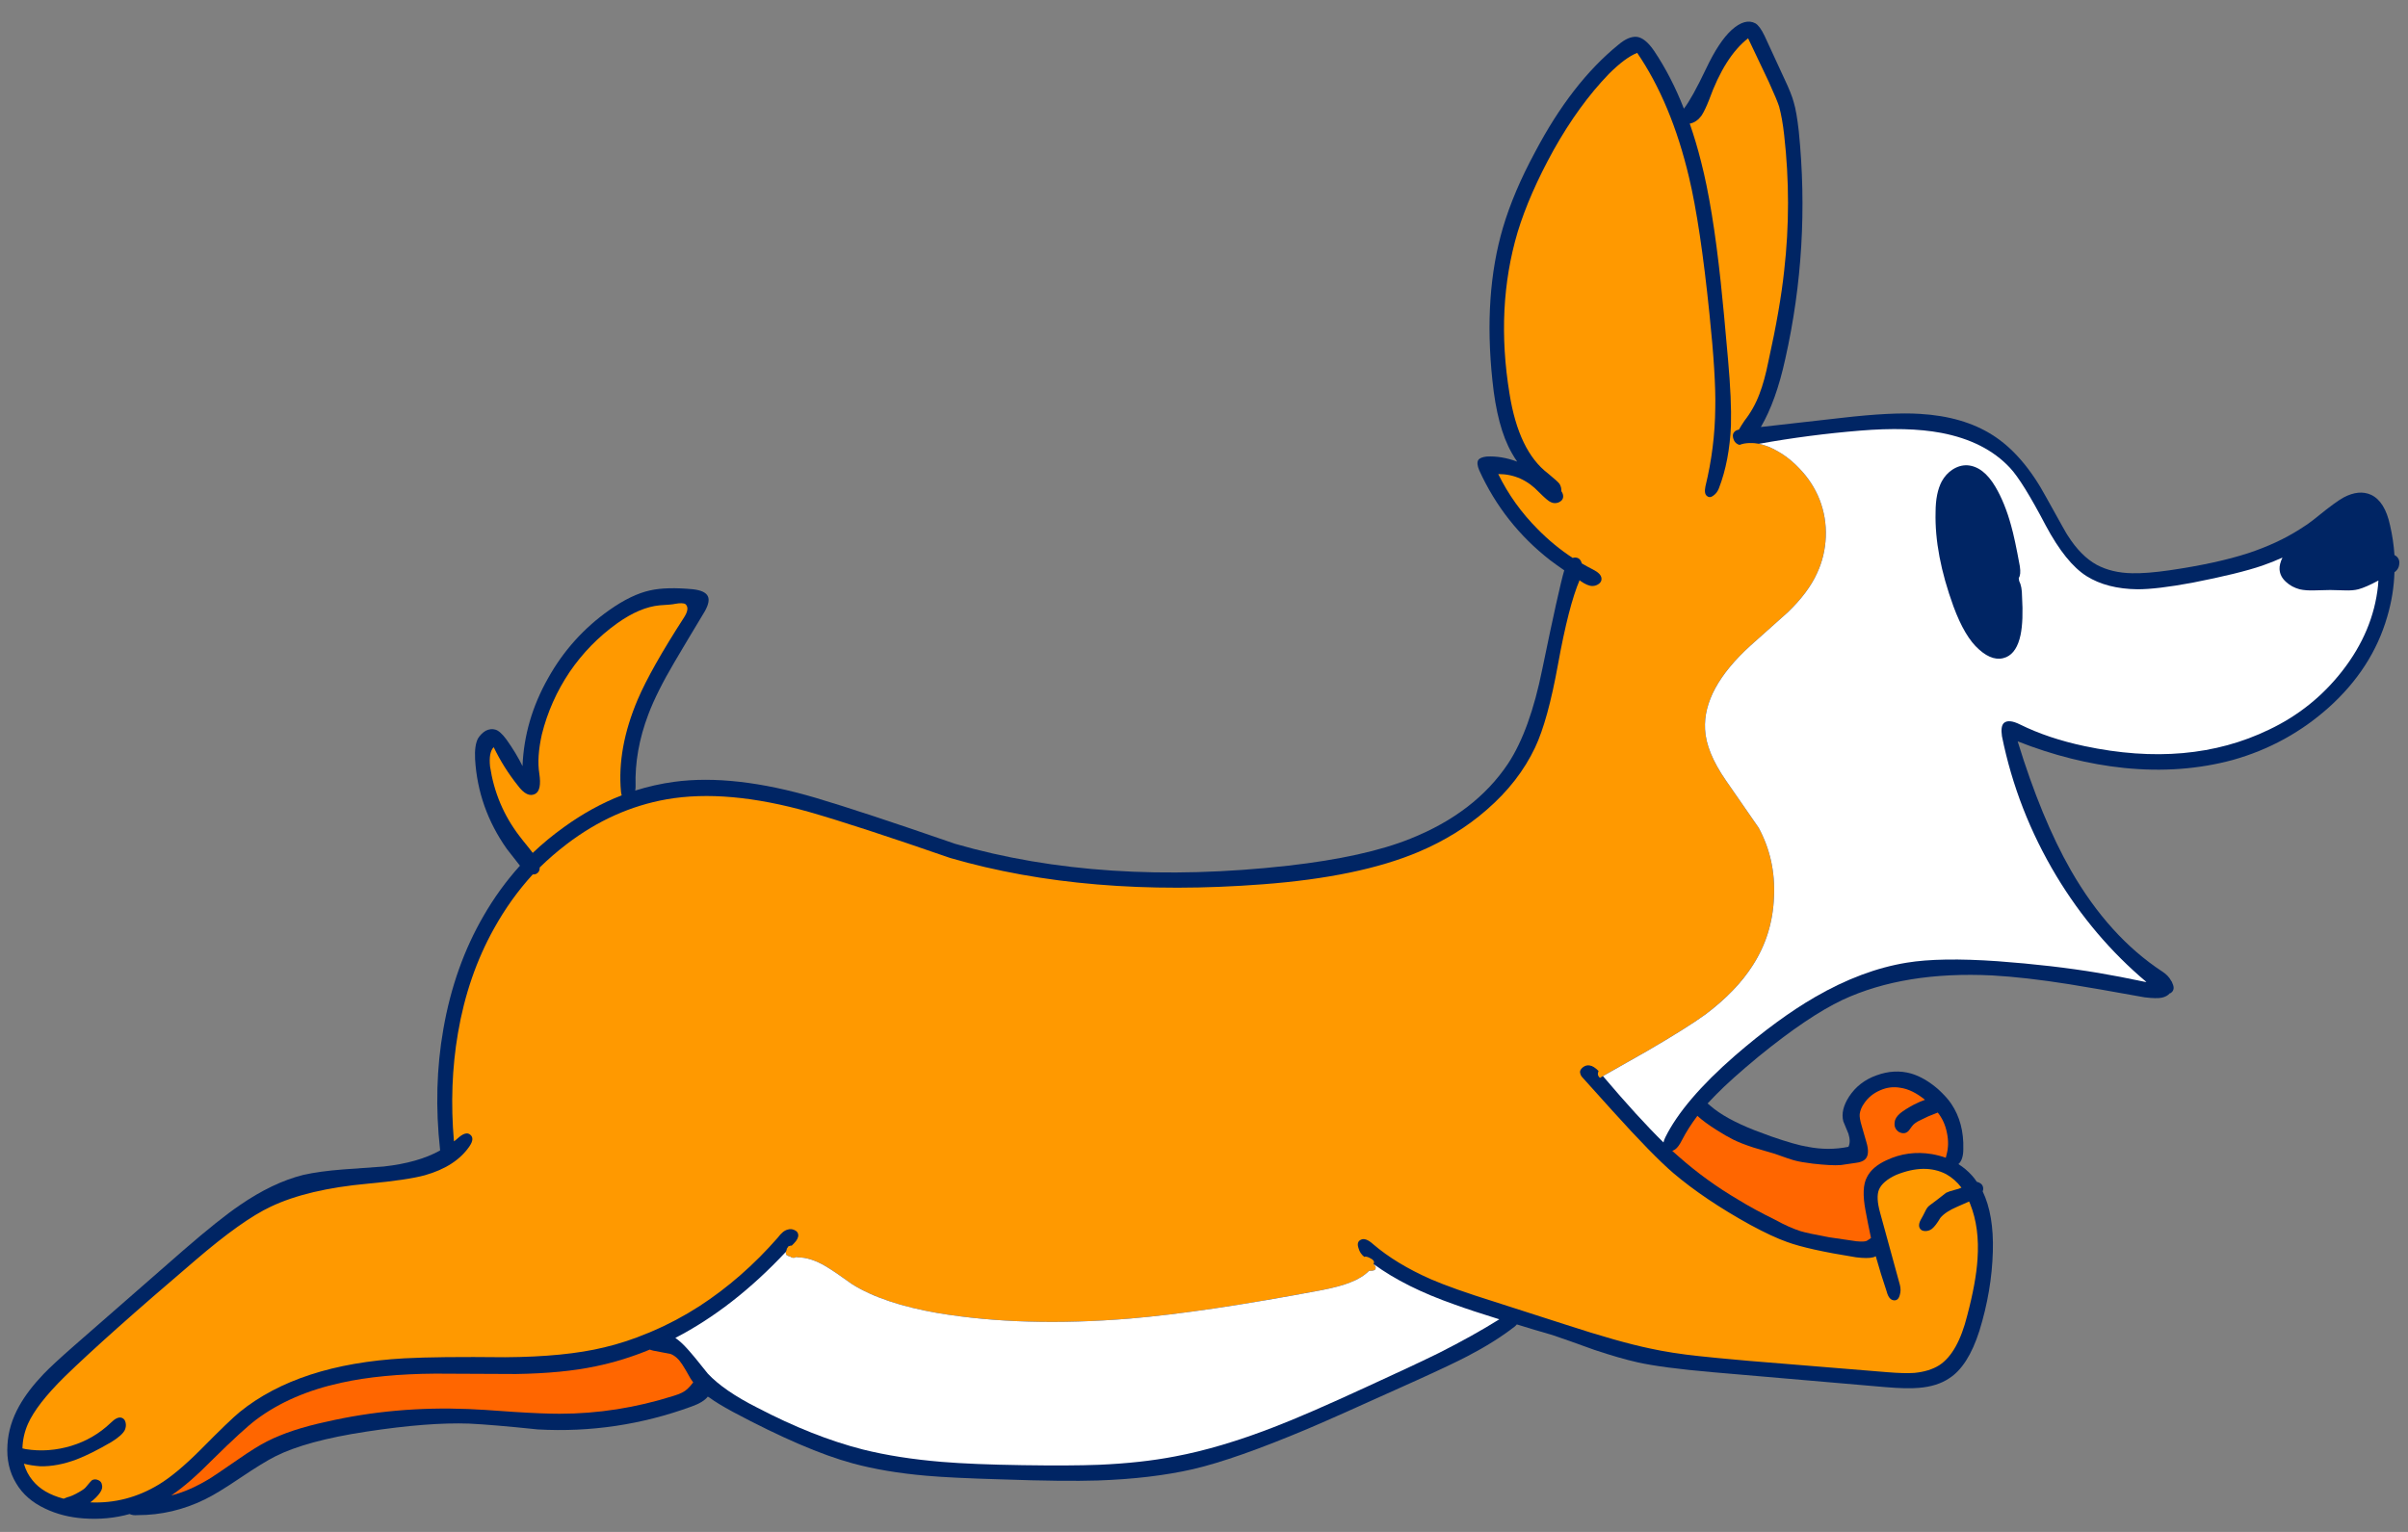 <?xml version="1.0" encoding="UTF-8" standalone="no"?>
<svg
   xmlns:dc="http://purl.org/dc/elements/1.1/"
   xmlns:rdf="http://www.w3.org/1999/02/22-rdf-syntax-ns#"
   xmlns:svg="http://www.w3.org/2000/svg"
   xmlns="http://www.w3.org/2000/svg"
   viewBox="0 0 440 280"
   height="280"
   width="440"
   xml:space="preserve"
   id="svg2"
   version="1.1"><rect x="0" y="0" width="440" height="280" fill="#808080" stroke="none"/><defs
     id="defs6"><clipPath
       id="clipPath18"
       clipPathUnits="userSpaceOnUse"><path
         id="path16"
         d="M 0,210 H 330 V 0 H 0 Z" /></clipPath></defs><g
     transform="matrix(1.333,0,0,-1.333,0,280)"
     id="g10"><g
       id="g12"><g
         clip-path="url(#clipPath18)"
         id="g14"><g
           transform="translate(316.275,138.152)"
           id="g20"><path
             id="path22"
             style="fill:#002564;fill-opacity:1;fill-rule:nonzero;stroke:none"
             d="m 0,0 c -0.316,-0.221 -0.65,-0.438 -1,-0.65 -2.053,-1.314 -4.42,-2.414 -7.102,-3.3 -2.865,-0.933 -6.466,-1.717 -10.798,-2.35 -2.1,-0.3 -3.801,-0.433 -5.1,-0.4 -1.867,0.033 -3.484,0.417 -4.852,1.15 -1.464,0.8 -2.798,2.15 -4,4.05 -0.033,0 -1,1.717 -2.898,5.15 -2.135,3.967 -4.602,6.833 -7.4,8.6 -2.668,1.7 -5.985,2.667 -9.952,2.9 -2.566,0.167 -6.148,-0.017 -10.75,-0.55 L -74.9,13.35 c 1.396,2.388 2.511,5.505 3.349,9.35 2.301,10.234 2.916,20.633 1.85,31.2 -0.199,1.8 -0.434,3.134 -0.699,4 -0.202,0.767 -0.633,1.85 -1.301,3.25 L -74.4,67 c -0.434,0.9 -0.85,1.467 -1.25,1.7 -0.934,0.5 -2.018,0.2 -3.25,-0.9 -1.168,-1.067 -2.334,-2.833 -3.5,-5.3 -1.288,-2.702 -2.303,-4.535 -3.051,-5.5 -1.147,2.938 -2.512,5.588 -4.1,7.95 -0.801,1.167 -1.584,1.8 -2.349,1.9 -0.768,0.067 -1.618,-0.3 -2.551,-1.1 -4.266,-3.466 -8.067,-8.367 -11.401,-14.7 -1.964,-3.633 -3.431,-7.083 -4.398,-10.35 -1.801,-6.1 -2.283,-13.083 -1.451,-20.95 0.433,-4.3 1.316,-7.617 2.65,-9.95 0.211,-0.377 0.461,-0.778 0.75,-1.2 -1.431,0.541 -2.832,0.775 -4.199,0.7 -0.602,-0.067 -0.984,-0.233 -1.15,-0.5 -0.168,-0.3 -0.118,-0.767 0.15,-1.4 2.232,-4.9 5.467,-9 9.699,-12.3 0.617,-0.467 1.268,-0.933 1.949,-1.4 -0.488,-1.664 -1.488,-6.164 -3,-13.5 -1.132,-5.633 -2.699,-9.967 -4.699,-13 -3,-4.5 -7.467,-7.933 -13.4,-10.3 -4.133,-1.667 -9.717,-2.9 -16.75,-3.7 -16.933,-1.899 -32.15,-0.899 -45.65,3 -8.466,2.933 -14.833,5.033 -19.1,6.3 -7.466,2.2 -13.933,2.934 -19.4,2.2 -1.811,-0.247 -3.594,-0.647 -5.35,-1.2 0.034,0.174 0.05,0.373 0.05,0.6 -0.099,3.233 0.484,6.517 1.75,9.85 0.767,2.033 1.967,4.433 3.601,7.2 0.899,1.534 2.283,3.85 4.149,6.95 0.5,0.9 0.634,1.584 0.401,2.05 -0.234,0.5 -0.901,0.817 -2,0.95 -2.434,0.233 -4.401,0.184 -5.901,-0.15 -1.7,-0.367 -3.566,-1.266 -5.599,-2.7 -3.5,-2.467 -6.3,-5.583 -8.401,-9.35 -2.167,-3.833 -3.333,-7.85 -3.5,-12.05 -0.566,1.167 -1.3,2.383 -2.2,3.65 -0.566,0.767 -1.066,1.217 -1.5,1.35 -0.433,0.133 -0.883,0.084 -1.35,-0.15 -0.433,-0.266 -0.783,-0.617 -1.049,-1.05 -0.333,-0.633 -0.467,-1.583 -0.401,-2.85 0.267,-4.466 1.717,-8.567 4.351,-12.3 l 1.8,-2.3 c -1.89,-2.091 -3.557,-4.391 -5,-6.899 -2.667,-4.601 -4.5,-9.768 -5.5,-15.5 -0.934,-5.301 -1.084,-10.818 -0.451,-16.551 0.01,-0.047 0.01,-0.08 0,-0.1 -2.006,-1.121 -4.589,-1.853 -7.75,-2.2 -2.466,-0.167 -4.316,-0.3 -5.549,-0.399 -2.167,-0.168 -3.984,-0.418 -5.451,-0.75 -2.799,-0.701 -5.7,-2.084 -8.7,-4.151 -1.866,-1.267 -4.433,-3.316 -7.7,-6.15 l -15.1,-13.199 c -1.866,-1.635 -3.233,-2.901 -4.099,-3.801 -1.434,-1.5 -2.551,-2.967 -3.351,-4.4 -0.967,-1.733 -1.5,-3.5 -1.599,-5.299 -0.134,-2 0.266,-3.768 1.2,-5.301 0.866,-1.467 2.182,-2.617 3.949,-3.449 1.601,-0.768 3.367,-1.217 5.301,-1.352 2.183,-0.158 4.283,0.043 6.3,0.602 0.288,-0.143 0.655,-0.194 1.099,-0.151 3.2,0 6.267,0.717 9.2,2.151 1.167,0.566 2.784,1.549 4.85,2.949 2.134,1.434 3.733,2.416 4.801,2.949 2.833,1.434 7,2.567 12.5,3.401 5.666,0.867 10.366,1.234 14.099,1.099 2.1,-0.099 5.234,-0.365 9.401,-0.799 7.233,-0.4 14.266,0.651 21.099,3.151 1.073,0.385 1.806,0.834 2.201,1.349 0.091,-0.048 0.175,-0.097 0.25,-0.15 0.667,-0.5 1.733,-1.15 3.2,-1.949 6.633,-3.535 12.099,-5.885 16.399,-7.051 2.934,-0.801 6.3,-1.367 10.101,-1.699 2.266,-0.201 5.699,-0.367 10.3,-0.5 5.766,-0.201 10.166,-0.25 13.2,-0.151 4.899,0.166 9.25,0.684 13.05,1.549 3.865,0.901 9.082,2.735 15.648,5.5 2,0.834 7.018,3.067 15.051,6.701 3.166,1.434 5.485,2.534 6.949,3.299 2.5,1.301 4.651,2.651 6.452,4.051 0.107,0.088 0.207,0.187 0.298,0.301 1.487,-0.465 3.104,-0.949 4.852,-1.451 1.299,-0.434 3.232,-1.118 5.799,-2.049 2.301,-0.768 4.267,-1.334 5.9,-1.701 2.235,-0.5 5.651,-0.95 10.25,-1.35 l 23.75,-2.051 c 1.967,-0.166 3.483,-0.199 4.551,-0.099 1.666,0.132 3.049,0.566 4.148,1.3 1.735,1.1 3.118,3.266 4.151,6.5 1.135,3.666 1.75,7.3 1.849,10.901 0.098,3.363 -0.369,6.113 -1.398,8.25 0.086,0.183 0.104,0.385 0.049,0.599 -0.067,0.267 -0.25,0.467 -0.549,0.6 -0.092,0.045 -0.191,0.078 -0.301,0.1 -0.193,0.3 -0.41,0.584 -0.65,0.85 -0.553,0.619 -1.186,1.154 -1.901,1.601 h 0.051 c 0.434,0.399 0.651,1.082 0.651,2.049 0.066,2.4 -0.485,4.466 -1.651,6.201 -0.4,0.599 -1,1.265 -1.801,2 -1.232,1.066 -2.464,1.783 -3.699,2.149 -1.533,0.433 -3.117,0.351 -4.75,-0.25 -1.599,-0.567 -2.849,-1.533 -3.75,-2.899 -0.801,-1.235 -1.066,-2.367 -0.801,-3.401 0,-0.033 0.235,-0.599 0.702,-1.7 0.232,-0.733 0.232,-1.333 0,-1.8 -1.834,-0.367 -3.684,-0.367 -5.551,0 -1.1,0.166 -2.799,0.651 -5.1,1.45 l -2.15,0.8 c -2.733,1.067 -4.783,2.2 -6.151,3.401 -0.119,0.101 -0.236,0.201 -0.349,0.299 0.367,0.394 0.752,0.795 1.15,1.201 1.334,1.366 3.268,3.099 5.801,5.199 4.533,3.7 8.383,6.301 11.549,7.801 5.668,2.633 12.517,3.75 20.551,3.349 3,-0.167 6.5,-0.566 10.5,-1.2 2.298,-0.366 5.75,-0.967 10.349,-1.8 1.1,-0.133 1.883,-0.15 2.35,-0.05 0.482,0.103 0.849,0.303 1.099,0.6 0.053,0 0.104,0.017 0.151,0.05 0.43,0.307 0.496,0.757 0.201,1.35 -0.014,0.103 -0.063,0.203 -0.15,0.3 -0.262,0.505 -0.678,0.938 -1.25,1.3 -4.868,3.2 -9.034,7.817 -12.5,13.851 -2.702,4.732 -5.133,10.633 -7.301,17.699 4.9,-1.933 9.767,-3.15 14.599,-3.65 5.268,-0.533 10.235,-0.166 14.901,1.1 4.967,1.4 9.349,3.8 13.15,7.2 3.967,3.567 6.633,7.7 8,12.4 0.606,2.043 0.938,4.094 1,6.15 0.072,0.038 0.121,0.071 0.151,0.1 0.298,0.267 0.466,0.583 0.5,0.95 0.066,0.4 -0.018,0.733 -0.25,1 -0.121,0.121 -0.254,0.22 -0.401,0.3 -0.086,1.336 -0.285,2.686 -0.599,4.05 -0.467,2.2 -1.334,3.6 -2.6,4.2 C 7.648,4.55 6.398,4.434 5,3.7 4.266,3.3 3.1,2.45 1.5,1.15 1.02,0.752 0.52,0.369 0,0" /></g><g
           transform="translate(315.225,129.252)"
           id="g24"><path
             id="path26"
             style="fill:#002060;fill-opacity:1;fill-rule:nonzero;stroke:none"
             d="m 0,0 c 0.566,-0.133 1.268,-0.183 2.1,-0.15 0.466,0 1.168,0.017 2.099,0.05 0.434,0 1.084,-0.017 1.951,-0.05 C 6.916,-0.183 7.551,-0.133 8.051,0 8.727,0.177 9.643,0.577 10.801,1.2 10.795,0.957 10.777,0.724 10.75,0.5 10.316,-3.667 8.684,-7.567 5.85,-11.2 c -2.7,-3.467 -6.049,-6.15 -10.049,-8.05 -7.301,-3.533 -15.735,-4.283 -25.301,-2.25 -3.301,0.7 -6.232,1.683 -8.801,2.95 -1.066,0.533 -1.816,0.6 -2.25,0.2 -0.299,-0.3 -0.383,-0.9 -0.25,-1.8 1.367,-6.767 3.852,-13.149 7.451,-19.149 3.379,-5.612 7.496,-10.462 12.35,-14.551 -0.115,0 -0.23,0.016 -0.35,0.051 -2.201,0.466 -4.283,0.865 -6.25,1.199 -4.201,0.7 -8.8,1.233 -13.8,1.6 -5.266,0.367 -9.416,0.3 -12.45,-0.2 -4.099,-0.667 -8.283,-2.234 -12.55,-4.7 -3.401,-1.967 -7.067,-4.649 -11,-8.05 -4.7,-4.099 -7.883,-7.834 -9.549,-11.2 -0.121,-0.255 -0.205,-0.487 -0.25,-0.7 -2.321,2.277 -5.086,5.31 -8.301,9.1 L -95.9,-67 c -0.301,0.248 -0.368,0.564 -0.2,0.951 -0.447,0.449 -0.845,0.699 -1.201,0.75 -0.332,0.066 -0.648,-0.018 -0.949,-0.25 -0.334,-0.268 -0.449,-0.551 -0.35,-0.851 0.034,-0.2 0.151,-0.399 0.35,-0.6 l 4.051,-4.5 c 3.666,-4.067 6.449,-6.917 8.349,-8.549 2.868,-2.434 6.383,-4.801 10.549,-7.101 2.035,-1.1 3.717,-1.884 5.051,-2.35 1.9,-0.7 5.051,-1.4 9.449,-2.1 1.069,-0.133 1.852,-0.133 2.352,0 0.135,0.039 0.252,0.089 0.349,0.15 0.454,-1.61 0.954,-3.226 1.5,-4.849 0.2,-0.768 0.534,-1.168 1,-1.201 0.401,-0.034 0.666,0.216 0.799,0.75 0.135,0.433 0.135,0.9 0,1.4 l -2.699,9.85 c -0.4,1.433 -0.449,2.5 -0.15,3.201 0.334,0.765 1.117,1.432 2.349,2 2.635,1.066 4.918,1.099 6.852,0.099 0.804,-0.45 1.506,-1.066 2.099,-1.849 -0.228,-0.114 -0.527,-0.213 -0.9,-0.301 -0.533,-0.133 -0.934,-0.267 -1.199,-0.4 l -1.352,-1.049 c -0.732,-0.534 -1.115,-0.834 -1.148,-0.901 -0.135,-0.133 -0.352,-0.517 -0.651,-1.15 -0.3,-0.533 -0.451,-0.817 -0.451,-0.85 -0.133,-0.334 -0.148,-0.617 -0.049,-0.849 0.133,-0.301 0.401,-0.451 0.799,-0.451 0.334,0 0.635,0.1 0.901,0.3 0.334,0.267 0.716,0.767 1.15,1.5 0.467,0.567 1.25,1.083 2.35,1.55 0.652,0.282 1.187,0.515 1.599,0.7 0.053,-0.113 0.104,-0.229 0.151,-0.349 0.867,-2.168 1.201,-4.684 1,-7.551 -0.133,-2.1 -0.6,-4.666 -1.401,-7.699 -0.865,-3.467 -2.148,-5.75 -3.849,-6.852 -0.901,-0.566 -2.034,-0.916 -3.401,-1.049 -0.898,-0.066 -2.148,-0.033 -3.75,0.1 l -18.949,1.551 c -3.367,0.299 -5.633,0.515 -6.801,0.648 -2.533,0.268 -4.783,0.617 -6.75,1.051 -2.865,0.6 -6.699,1.683 -11.5,3.25 l -9.799,3.15 c -3.834,1.2 -6.75,2.233 -8.75,3.1 -3.168,1.4 -5.8,3 -7.9,4.801 -0.699,0.632 -1.268,0.832 -1.699,0.599 -0.401,-0.2 -0.5,-0.584 -0.301,-1.15 0.129,-0.48 0.395,-0.879 0.801,-1.199 l 0.099,0.049 c 0.233,0 0.483,-0.083 0.75,-0.25 0.166,-0.067 0.299,-0.167 0.401,-0.299 0.099,-0.168 0.099,-0.318 0,-0.451 l 0.049,-0.049 c 2.873,-2.104 6.539,-3.937 11,-5.5 1.601,-0.584 3.668,-1.266 6.201,-2.051 -2.434,-1.52 -5.184,-3.053 -8.25,-4.6 -2.235,-1.099 -5.5,-2.634 -9.801,-4.599 -5.633,-2.602 -9.934,-4.467 -12.9,-5.602 -4.901,-1.898 -9.4,-3.232 -13.5,-4 -3.1,-0.599 -6.583,-0.982 -10.45,-1.148 -2.633,-0.102 -6.133,-0.118 -10.5,-0.051 -4.533,0.066 -8.2,0.217 -11,0.449 -4.033,0.334 -7.65,0.901 -10.85,1.701 -4.566,1.166 -9.4,3.082 -14.5,5.75 -3.033,1.533 -5.283,3.082 -6.75,4.651 -1.233,1.566 -2.183,2.715 -2.85,3.449 -0.533,0.594 -1.066,1.076 -1.6,1.449 5.307,2.744 10.357,6.677 15.15,11.801 0.023,0.067 0.056,0.15 0.1,0.25 0,0.133 0.05,0.25 0.15,0.35 0.034,0.133 0.133,0.201 0.3,0.201 l 0.05,0.049 c 0.061,-0.008 0.128,-0.008 0.2,0 0.104,0.093 0.203,0.193 0.3,0.3 0.434,0.434 0.634,0.833 0.6,1.2 -0.033,0.3 -0.217,0.517 -0.55,0.65 -0.3,0.133 -0.6,0.15 -0.9,0.051 -0.433,-0.101 -0.883,-0.467 -1.35,-1.101 -3.267,-3.733 -6.85,-6.866 -10.75,-9.399 -2.127,-1.369 -4.294,-2.518 -6.5,-3.451 -0.151,-0.059 -0.302,-0.125 -0.45,-0.2 -0.043,-0.021 -0.093,-0.039 -0.15,-0.05 -1.943,-0.821 -3.926,-1.471 -5.95,-1.95 -3.566,-0.867 -8.1,-1.316 -13.6,-1.349 -6.133,0.066 -10.733,0.015 -13.8,-0.151 -9.633,-0.533 -17.15,-2.984 -22.55,-7.349 -0.9,-0.735 -2.7,-2.467 -5.4,-5.201 -2.2,-2.2 -4.1,-3.784 -5.7,-4.75 -2.93,-1.78 -6.063,-2.596 -9.4,-2.45 0.579,0.428 1.029,0.879 1.35,1.35 0.267,0.4 0.35,0.75 0.25,1.051 -0.034,0.299 -0.2,0.515 -0.5,0.648 -0.3,0.135 -0.583,0.135 -0.85,0 -0.067,-0.033 -0.333,-0.332 -0.8,-0.898 -0.134,-0.201 -0.467,-0.451 -1,-0.75 -0.634,-0.368 -1.167,-0.602 -1.6,-0.701 -0.19,-0.077 -0.356,-0.143 -0.5,-0.2 -1.901,0.5 -3.317,1.334 -4.25,2.5 -0.548,0.658 -0.949,1.424 -1.2,2.299 0.684,-0.174 1.434,-0.291 2.25,-0.349 1.567,-0.034 3.234,0.283 5,0.951 1.3,0.5 2.867,1.283 4.7,2.349 1.034,0.633 1.667,1.2 1.9,1.7 0.134,0.333 0.167,0.65 0.1,0.951 -0.067,0.365 -0.25,0.599 -0.55,0.699 -0.4,0.133 -0.9,-0.1 -1.5,-0.699 -1.533,-1.467 -3.333,-2.518 -5.4,-3.151 -2.1,-0.634 -4.183,-0.783 -6.25,-0.451 -0.163,0.039 -0.313,0.074 -0.45,0.102 0.026,1.146 0.276,2.263 0.75,3.349 0.8,1.799 2.467,3.95 5,6.45 3.8,3.701 9.767,9.017 17.9,15.951 4.3,3.699 7.767,6.166 10.4,7.399 3.367,1.601 7.8,2.65 13.3,3.15 3.6,0.333 6.2,0.716 7.8,1.15 2.833,0.801 4.883,2.133 6.15,4 0.467,0.7 0.5,1.217 0.1,1.551 -0.4,0.366 -0.983,0.199 -1.75,-0.5 -0.155,-0.147 -0.322,-0.28 -0.5,-0.401 -0.447,5.149 -0.263,10.098 0.55,14.85 0.9,5.267 2.55,10.051 4.95,14.35 1.502,2.708 3.269,5.175 5.3,7.4 0.335,-0.031 0.602,0.086 0.8,0.35 0.109,0.157 0.16,0.357 0.15,0.6 1.154,1.13 2.387,2.196 3.7,3.2 4.233,3.233 8.8,5.283 13.7,6.151 5.533,0.966 12.066,0.382 19.6,-1.75 4.3,-1.235 10.734,-3.334 19.3,-6.301 12.533,-3.633 26.817,-4.833 42.85,-3.6 8.799,0.666 15.916,2.151 21.35,4.45 3.533,1.5 6.633,3.417 9.301,5.75 2.931,2.533 5.148,5.383 6.648,8.55 1.168,2.467 2.217,6.283 3.151,11.45 0.962,5.312 1.947,9.145 2.951,11.5 0.029,-0.043 0.062,-0.076 0.099,-0.1 0.666,-0.467 1.217,-0.7 1.651,-0.7 0.332,0 0.633,0.1 0.898,0.3 0.268,0.2 0.385,0.45 0.352,0.75 -0.033,0.433 -0.418,0.833 -1.151,1.2 -0.527,0.264 -1.045,0.547 -1.55,0.85 -0.147,0.562 -0.481,0.829 -1,0.8 -0.086,-0.005 -0.17,-0.021 -0.25,-0.05 -1.705,1.117 -3.288,2.416 -4.75,3.9 -2.266,2.267 -4.082,4.8 -5.45,7.6 2.166,0 4.034,-0.833 5.6,-2.5 0.801,-0.8 1.334,-1.25 1.6,-1.35 0.334,-0.167 0.683,-0.183 1.05,-0.05 0.401,0.166 0.618,0.416 0.651,0.75 0.019,0.271 -0.065,0.538 -0.25,0.8 0.023,0.348 -0.059,0.681 -0.25,1 -0.135,0.2 -0.668,0.683 -1.602,1.45 -2.666,2.033 -4.416,5.667 -5.25,10.9 -1.299,7.9 -0.931,15.283 1.102,22.15 1.066,3.5 2.717,7.267 4.949,11.3 2.301,4.1 4.816,7.566 7.551,10.4 1.5,1.5 2.799,2.467 3.898,2.9 3.135,-4.6 5.5,-10.283 7.102,-17.05 1.033,-4.333 1.967,-10.566 2.799,-18.7 0.599,-5.733 0.867,-10.05 0.8,-12.95 -0.033,-3.633 -0.484,-7.217 -1.349,-10.75 -0.135,-0.666 -0.067,-1.1 0.199,-1.3 0.268,-0.233 0.566,-0.217 0.9,0.05 0.332,0.233 0.582,0.567 0.75,1 0.967,2.5 1.516,5.383 1.651,8.65 0.066,2.267 -0.069,5.267 -0.401,9 -0.4,4.6 -0.734,8.133 -1,10.6 -0.734,6.9 -1.632,12.417 -2.701,16.55 -0.453,1.806 -0.97,3.539 -1.549,5.2 0.627,0.105 1.178,0.488 1.651,1.15 0.299,0.467 0.633,1.167 1,2.1 1.431,3.966 3.217,6.783 5.349,8.45 l 2.85,-6 c 0.768,-1.7 1.232,-2.817 1.4,-3.35 0.299,-1.1 0.534,-2.417 0.7,-3.95 0.701,-6.2 0.701,-12.383 0,-18.55 -0.366,-3.433 -1.082,-7.567 -2.151,-12.4 -0.365,-1.833 -0.783,-3.35 -1.25,-4.55 -0.5,-1.333 -1.181,-2.55 -2.049,-3.65 -0.318,-0.477 -0.568,-0.877 -0.75,-1.2 -0.236,-0.06 -0.402,-0.127 -0.5,-0.2 -0.3,-0.233 -0.4,-0.55 -0.3,-0.95 0.099,-0.433 0.334,-0.733 0.701,-0.9 0.058,-0.028 0.125,-0.045 0.199,-0.05 0.367,0.15 0.801,0.233 1.301,0.25 0.428,0.018 0.879,-0.015 1.349,-0.1 4.573,0.82 9.172,1.42 13.799,1.8 4.401,0.367 8.117,0.267 11.151,-0.3 4.033,-0.767 7.183,-2.367 9.451,-4.8 1.133,-1.2 2.765,-3.833 4.898,-7.9 1.834,-3.433 3.701,-5.75 5.602,-6.95 1.865,-1.167 4.199,-1.767 7,-1.8 1.765,0 4.265,0.3 7.5,0.9 4.265,0.833 7.467,1.617 9.599,2.35 0.981,0.339 1.897,0.706 2.75,1.1 C -2.639,3.741 -2.773,3.208 -2.75,2.75 -2.717,2.083 -2.416,1.5 -1.85,1 -1.35,0.533 -0.732,0.2 0,0" /></g><g
           transform="translate(92.525,127.252)"
           id="g28"><path
             id="path30"
             style="fill:#002060;fill-opacity:1;fill-rule:nonzero;stroke:none"
             d="M 0,0 C 0.733,0.133 1.217,0.117 1.45,-0.05 1.85,-0.417 1.783,-1.017 1.25,-1.85 -1.783,-6.55 -3.9,-10.3 -5.101,-13.1 -7,-17.567 -7.767,-21.783 -7.4,-25.75 c 0.018,-0.191 0.051,-0.358 0.1,-0.5 -2.733,-1.067 -5.366,-2.517 -7.9,-4.35 -1.533,-1.096 -2.966,-2.279 -4.3,-3.55 -0.151,0.206 -0.318,0.423 -0.5,0.65 -0.601,0.734 -1.05,1.3 -1.351,1.701 -2.132,2.799 -3.465,5.966 -4,9.499 -0.132,1.3 0.035,2.183 0.5,2.65 0.901,-1.867 2,-3.616 3.301,-5.25 0.866,-1.167 1.666,-1.55 2.4,-1.149 0.6,0.332 0.783,1.265 0.549,2.799 -0.233,1.467 -0.116,3.25 0.351,5.35 0.767,3.067 2.033,5.917 3.8,8.55 1.8,2.633 3.983,4.867 6.55,6.7 2.066,1.467 4,2.283 5.799,2.45 1.167,0.067 1.868,0.133 2.101,0.2" /></g><g
           transform="translate(44.725,15.102)"
           id="g32"><path
             id="path34"
             style="fill:#002060;fill-opacity:1;fill-rule:nonzero;stroke:none"
             d="M 0,0 C -3.267,-0.699 -5.983,-1.6 -8.15,-2.699 -9.184,-3.232 -10.467,-4.033 -12,-5.1 c -2.034,-1.4 -3.284,-2.25 -3.75,-2.548 -1.952,-1.213 -3.785,-2.03 -5.5,-2.452 1.591,1.061 3.491,2.711 5.699,4.952 2.734,2.699 4.717,4.515 5.95,5.449 3.167,2.367 7.05,4.051 11.651,5.051 3.599,0.798 7.899,1.214 12.899,1.25 2.467,0 6.151,-0.018 11.051,-0.051 4.267,0.066 7.899,0.416 10.899,1.051 2.539,0.523 5.023,1.291 7.451,2.298 0.155,-0.06 0.322,-0.109 0.5,-0.15 0.5,-0.1 1.283,-0.25 2.349,-0.449 C 47.8,9.066 48.333,8.584 48.8,7.852 49.066,7.451 49.449,6.801 49.949,5.9 50.061,5.727 50.178,5.561 50.3,5.4 49.98,4.984 49.714,4.684 49.5,4.5 49.133,4.135 48.5,3.816 47.6,3.551 42.433,1.918 37.233,1.102 32,1.102 c -1.567,0 -3.65,0.082 -6.25,0.25 C 22.583,1.584 20.483,1.717 19.449,1.75 12.716,2.018 6.233,1.434 0,0" /></g><g
           transform="translate(232.674,57.053)"
           id="g36"><path
             id="path38"
             style="fill:#002060;fill-opacity:1;fill-rule:nonzero;stroke:none"
             d="m 0,0 c 0.646,-0.6 1.529,-1.25 2.65,-1.95 0.834,-0.534 1.584,-0.967 2.25,-1.3 0.735,-0.367 1.668,-0.733 2.801,-1.1 0.666,-0.201 1.633,-0.484 2.901,-0.85 1.466,-0.534 2.416,-0.851 2.849,-0.95 0.5,-0.133 1.283,-0.267 2.35,-0.401 1.734,-0.199 3.017,-0.265 3.849,-0.199 l 2.051,0.3 c 0.567,0.066 0.983,0.217 1.25,0.45 0.5,0.434 0.567,1.25 0.199,2.449 l -0.65,2.25 c -0.199,0.667 -0.283,1.184 -0.25,1.551 0.068,0.5 0.268,0.982 0.602,1.449 0.533,0.801 1.265,1.401 2.199,1.801 0.9,0.4 1.816,0.516 2.75,0.35 1.086,-0.143 2.22,-0.694 3.4,-1.651 -0.439,-0.152 -0.939,-0.369 -1.5,-0.649 -0.867,-0.467 -1.5,-0.866 -1.9,-1.2 -0.467,-0.401 -0.717,-0.8 -0.75,-1.2 -0.1,-0.567 0.084,-1.017 0.551,-1.35 0.566,-0.3 1.033,-0.234 1.398,0.2 l 0.4,0.55 c 0.235,0.333 0.651,0.634 1.25,0.899 0.635,0.334 1.317,0.634 2.051,0.901 0.092,0.031 0.174,0.064 0.25,0.099 0.633,-0.799 1.049,-1.717 1.25,-2.75 0.233,-1.066 0.217,-2.083 -0.051,-3.049 -0.043,-0.152 -0.076,-0.285 -0.099,-0.4 -0.596,0.215 -1.231,0.381 -1.901,0.5 -2.199,0.366 -4.283,0.083 -6.25,-0.85 -1.298,-0.6 -2.183,-1.367 -2.65,-2.3 -0.533,-0.967 -0.6,-2.5 -0.199,-4.6 0.228,-1.241 0.478,-2.491 0.75,-3.75 -0.237,-0.174 -0.438,-0.307 -0.6,-0.4 -0.234,-0.1 -0.701,-0.118 -1.4,-0.05 l -3.75,0.55 c -2,0.367 -3.317,0.65 -3.949,0.849 -1.034,0.334 -2.184,0.851 -3.452,1.551 -1.966,0.967 -3.65,1.883 -5.048,2.75 -2.901,1.699 -5.618,3.666 -8.151,5.9 -0.289,0.254 -0.59,0.52 -0.9,0.799 0.144,0.047 0.277,0.113 0.4,0.201 0.299,0.2 0.617,0.633 0.949,1.299 0.567,1.096 1.266,2.196 2.1,3.301" /></g><g
           transform="translate(223.125,185.052)"
           id="g40"><path
             id="path42"
             style="fill:#002060;fill-opacity:1;fill-rule:nonzero;stroke:none"
             d="M 0,0 C 0.199,0.733 0.266,1.284 0.199,1.65 0.133,1.95 -0.033,2.167 -0.301,2.3 -0.566,2.5 -0.816,2.534 -1.051,2.4 -1.316,2.3 -1.518,2 -1.65,1.5 -2.484,-1.133 -3.1,-5.2 -3.5,-10.7 l -0.301,-3.9 c -0.299,-3.4 -0.416,-6.167 -0.349,-8.3 0.033,-0.8 0.166,-2.833 0.4,-6.1 0.199,-2.466 0.25,-4.483 0.15,-6.05 -0.068,-1.067 0.166,-1.666 0.7,-1.8 0.4,-0.1 0.75,0.067 1.05,0.5 0.166,0.3 0.25,0.7 0.25,1.2 0.1,1.4 0.067,3.117 -0.101,5.15 -0.199,2.3 -0.332,4.034 -0.399,5.2 -0.101,2.2 0.016,5.967 0.35,11.3 l 0.299,4.1 C -1.117,-5.167 -0.633,-2.033 0,0" /></g><g
           transform="translate(276.875,132.402)"
           id="g44"><path
             id="path46"
             style="fill:#002564;fill-opacity:1;fill-rule:nonzero;stroke:none"
             d="m 0,0 c -0.467,2.567 -0.867,4.434 -1.201,5.6 -0.567,2.067 -1.283,3.834 -2.149,5.3 -1.101,1.867 -2.384,2.85 -3.851,2.95 -0.699,0.033 -1.383,-0.166 -2.049,-0.6 -0.6,-0.4 -1.084,-0.933 -1.451,-1.6 -0.567,-1.067 -0.85,-2.483 -0.85,-4.25 -0.099,-3.833 0.717,-8.133 2.451,-12.9 1.034,-2.8 2.2,-4.767 3.5,-5.9 1.332,-1.2 2.582,-1.55 3.75,-1.05 0.967,0.433 1.616,1.45 1.95,3.05 0.267,1.3 0.334,3.067 0.199,5.3 0,0.892 -0.133,1.592 -0.399,2.1 -0.004,0.122 -0.021,0.255 -0.05,0.4 C 0.064,-1.306 0.113,-0.772 0,0" /></g><g
           transform="translate(235.324,55.102)"
           id="g48"><path
             id="path50"
             style="fill:#ff6600;fill-opacity:1;fill-rule:nonzero;stroke:none"
             d="M 0,0 C -1.121,0.7 -2.004,1.351 -2.65,1.95 -3.484,0.845 -4.184,-0.255 -4.75,-1.351 -5.082,-2.017 -5.4,-2.45 -5.699,-2.649 -5.822,-2.737 -5.955,-2.804 -6.1,-2.851 c 0.311,-0.279 0.612,-0.545 0.901,-0.798 2.533,-2.235 5.25,-4.202 8.15,-5.901 1.399,-0.867 3.082,-1.783 5.049,-2.75 1.268,-0.7 2.418,-1.217 3.451,-1.551 0.633,-0.199 1.949,-0.482 3.949,-0.849 l 3.75,-0.55 c 0.7,-0.067 1.166,-0.05 1.401,0.05 0.162,0.094 0.363,0.226 0.599,0.4 -0.271,1.259 -0.521,2.509 -0.75,3.75 -0.4,2.1 -0.334,3.633 0.2,4.6 0.466,0.933 1.351,1.7 2.65,2.301 1.967,0.932 4.051,1.215 6.25,0.849 0.67,-0.119 1.305,-0.285 1.9,-0.5 0.024,0.115 0.057,0.248 0.1,0.401 0.268,0.965 0.283,1.982 0.051,3.048 -0.201,1.034 -0.617,1.952 -1.25,2.75 C 30.225,2.364 30.143,2.331 30.051,2.3 29.316,2.033 28.635,1.733 28,1.399 27.4,1.134 26.984,0.833 26.75,0.5 l -0.4,-0.55 c -0.366,-0.433 -0.832,-0.5 -1.399,-0.2 -0.467,0.333 -0.65,0.783 -0.551,1.351 0.034,0.399 0.284,0.798 0.75,1.199 0.401,0.334 1.034,0.733 1.901,1.2 0.56,0.28 1.06,0.497 1.5,0.649 C 27.371,5.106 26.236,5.657 25.15,5.8 24.217,5.966 23.301,5.851 22.4,5.45 21.467,5.05 20.734,4.45 20.201,3.649 19.867,3.183 19.668,2.7 19.6,2.2 19.566,1.833 19.65,1.316 19.85,0.649 l 0.65,-2.25 C 20.867,-2.8 20.801,-3.616 20.301,-4.05 20.033,-4.283 19.617,-4.434 19.051,-4.5 L 17,-4.8 c -0.832,-0.066 -2.115,0 -3.85,0.199 -1.066,0.134 -1.849,0.268 -2.349,0.401 -0.434,0.099 -1.383,0.416 -2.85,0.95 -1.267,0.366 -2.234,0.649 -2.9,0.851 C 3.918,-2.033 2.984,-1.667 2.25,-1.3 1.584,-0.967 0.834,-0.534 0,0" /></g><g
           transform="translate(36.575,12.402)"
           id="g52"><path
             id="path54"
             style="fill:#ff6600;fill-opacity:1;fill-rule:nonzero;stroke:none"
             d="m 0,0 c 2.167,1.1 4.884,2 8.15,2.699 6.234,1.434 12.716,2.018 19.45,1.75 1.034,-0.033 3.133,-0.166 6.3,-0.398 2.6,-0.168 4.683,-0.25 6.25,-0.25 5.234,0 10.433,0.816 15.6,2.449 0.9,0.266 1.533,0.584 1.9,0.949 0.214,0.184 0.481,0.485 0.8,0.901 -0.122,0.16 -0.239,0.326 -0.35,0.5 -0.5,0.9 -0.883,1.55 -1.15,1.951 -0.467,0.732 -1,1.215 -1.6,1.449 C 54.283,12.199 53.5,12.35 53,12.449 52.822,12.49 52.655,12.539 52.5,12.6 50.072,11.592 47.589,10.824 45.05,10.301 42.05,9.666 38.417,9.316 34.15,9.25 29.25,9.283 25.566,9.301 23.1,9.301 18.1,9.266 13.8,8.85 10.2,8.051 5.6,7.051 1.717,5.367 -1.45,3 -2.684,2.066 -4.667,0.25 -7.4,-2.449 c -2.208,-2.24 -4.109,-3.891 -5.7,-4.951 1.715,0.421 3.548,1.238 5.5,2.451 0.466,0.299 1.716,1.148 3.75,2.549 1.534,1.066 2.817,1.867 3.85,2.4" /></g><g
           transform="translate(93.975,127.203)"
           id="g56"><path
             id="path58"
             style="fill:#ff9900;fill-opacity:1;fill-rule:nonzero;stroke:none"
             d="m 0,0 c -0.233,0.167 -0.717,0.183 -1.45,0.05 -0.234,-0.067 -0.934,-0.133 -2.101,-0.2 -1.8,-0.167 -3.733,-0.983 -5.8,-2.45 -2.566,-1.834 -4.75,-4.067 -6.549,-6.7 -1.767,-2.634 -3.034,-5.484 -3.8,-8.55 -0.467,-2.1 -0.584,-3.883 -0.351,-5.35 0.234,-1.534 0.051,-2.467 -0.55,-2.8 -0.733,-0.4 -1.533,-0.017 -2.399,1.15 -1.301,1.634 -2.4,3.383 -3.301,5.25 -0.466,-0.467 -0.633,-1.35 -0.5,-2.65 0.534,-3.534 1.867,-6.701 4,-9.5 0.301,-0.4 0.75,-0.966 1.351,-1.701 0.181,-0.226 0.348,-0.443 0.5,-0.649 1.334,1.27 2.766,2.454 4.3,3.55 2.534,1.833 5.167,3.283 7.9,4.349 -0.049,0.143 -0.082,0.31 -0.101,0.5 -0.366,3.968 0.401,8.184 2.3,12.651 1.2,2.8 3.318,6.55 6.351,11.25 0.533,0.833 0.599,1.433 0.2,1.8" /></g><g
           transform="translate(208.025,178.203)"
           id="g60"><path
             id="path62"
             style="fill:#ff9900;fill-opacity:1;fill-rule:nonzero;stroke:none"
             d="m 0,0 c -2.033,-6.867 -2.4,-14.25 -1.102,-22.15 0.834,-5.233 2.584,-8.867 5.25,-10.9 0.934,-0.767 1.467,-1.25 1.602,-1.45 0.191,-0.319 0.273,-0.652 0.25,-1 0.186,-0.262 0.27,-0.529 0.25,-0.8 C 6.217,-36.634 6,-36.884 5.6,-37.05 5.232,-37.184 4.883,-37.167 4.549,-37 c -0.266,0.1 -0.799,0.55 -1.6,1.35 -1.566,1.667 -3.433,2.5 -5.599,2.5 1.367,-2.8 3.183,-5.333 5.449,-7.6 1.463,-1.484 3.045,-2.784 4.75,-3.9 0.08,0.028 0.164,0.045 0.25,0.05 0.519,0.029 0.853,-0.238 1,-0.8 0.506,-0.303 1.023,-0.586 1.551,-0.85 0.732,-0.367 1.117,-0.767 1.15,-1.2 0.033,-0.3 -0.084,-0.55 -0.352,-0.75 -0.265,-0.2 -0.566,-0.3 -0.898,-0.3 -0.434,0 -0.984,0.233 -1.65,0.7 -0.037,0.024 -0.071,0.057 -0.1,0.1 -1.004,-2.355 -1.988,-6.189 -2.951,-11.5 -0.934,-5.167 -1.983,-8.984 -3.151,-11.45 -1.5,-3.167 -3.716,-6.017 -6.648,-8.551 -2.668,-2.333 -5.768,-4.25 -9.301,-5.75 -5.433,-2.299 -12.551,-3.783 -21.349,-4.449 -16.034,-1.233 -30.317,-0.033 -42.85,3.6 -8.567,2.967 -15,5.066 -19.3,6.3 -7.534,2.133 -14.068,2.716 -19.601,1.75 -4.899,-0.867 -9.467,-2.917 -13.7,-6.15 -1.313,-1.004 -2.546,-2.07 -3.699,-3.2 0.009,-0.243 -0.041,-0.443 -0.151,-0.601 -0.198,-0.263 -0.465,-0.381 -0.799,-0.349 -2.032,-2.225 -3.798,-4.692 -5.3,-7.401 -2.401,-4.299 -4.051,-9.083 -4.95,-14.349 -0.814,-4.752 -0.998,-9.701 -0.55,-14.85 0.177,0.121 0.344,0.254 0.5,0.4 0.766,0.7 1.349,0.867 1.75,0.5 0.399,-0.333 0.366,-0.85 -0.101,-1.55 -1.266,-1.867 -3.316,-3.2 -6.149,-4 -1.601,-0.434 -4.2,-0.817 -7.801,-1.151 -5.5,-0.5 -9.933,-1.549 -13.3,-3.149 -2.633,-1.233 -6.099,-3.7 -10.399,-7.4 -8.134,-6.933 -14.101,-12.25 -17.901,-15.951 -2.533,-2.5 -4.2,-4.65 -5,-6.449 -0.473,-1.086 -0.723,-2.203 -0.75,-3.35 0.137,-0.027 0.287,-0.062 0.451,-0.101 2.066,-0.332 4.149,-0.184 6.25,0.451 2.066,0.633 3.866,1.684 5.399,3.15 0.601,0.6 1.101,0.833 1.5,0.7 0.301,-0.1 0.483,-0.334 0.551,-0.7 0.066,-0.3 0.033,-0.617 -0.101,-0.951 -0.233,-0.5 -0.866,-1.066 -1.899,-1.699 -1.834,-1.066 -3.401,-1.85 -4.7,-2.35 -1.767,-0.667 -3.434,-0.984 -5,-0.951 -0.817,0.059 -1.567,0.176 -2.25,0.35 0.25,-0.875 0.651,-1.641 1.2,-2.299 0.932,-1.166 2.348,-2 4.25,-2.5 0.143,0.057 0.309,0.123 0.5,0.199 0.432,0.1 0.966,0.334 1.599,0.701 0.534,0.299 0.867,0.549 1,0.75 0.467,0.567 0.734,0.866 0.8,0.899 0.267,0.135 0.55,0.135 0.851,0 0.3,-0.133 0.466,-0.35 0.5,-0.649 0.099,-0.3 0.016,-0.65 -0.25,-1.05 -0.322,-0.471 -0.772,-0.922 -1.351,-1.35 3.337,-0.146 6.47,0.67 9.401,2.449 1.599,0.967 3.5,2.551 5.7,4.75 2.699,2.735 4.5,4.467 5.399,5.201 5.401,4.366 12.917,6.817 22.55,7.35 3.067,0.166 7.667,0.217 13.801,0.15 5.5,0.034 10.033,0.483 13.599,1.35 2.024,0.479 4.007,1.129 5.951,1.949 0.056,0.012 0.106,0.03 0.149,0.051 0.148,0.074 0.299,0.141 0.45,0.199 2.206,0.934 4.373,2.082 6.5,3.451 3.901,2.534 7.484,5.667 10.75,9.4 0.467,0.634 0.917,1 1.351,1.1 0.3,0.1 0.599,0.083 0.899,-0.05 0.333,-0.133 0.517,-0.35 0.55,-0.651 0.034,-0.366 -0.166,-0.765 -0.6,-1.199 -0.096,-0.107 -0.196,-0.207 -0.299,-0.301 -0.073,-0.007 -0.14,-0.007 -0.201,0 L -99.75,-139 c -0.167,0 -0.267,-0.067 -0.3,-0.201 -0.101,-0.099 -0.151,-0.216 -0.151,-0.349 -0.044,-0.1 -0.077,-0.183 -0.099,-0.25 -0.023,-0.189 0.01,-0.338 0.099,-0.45 l 0.3,-0.15 c 0.071,-0.023 0.138,-0.041 0.2,-0.051 0.163,-0.142 0.363,-0.193 0.6,-0.149 0.044,0 0.127,0.033 0.25,0.1 0.059,-0.029 0.108,-0.046 0.15,-0.05 1.201,0 2.5,-0.416 3.901,-1.25 0.833,-0.5 2.033,-1.317 3.599,-2.45 2.833,-1.767 6.75,-3.083 11.75,-3.951 7.833,-1.299 16.6,-1.549 26.3,-0.75 6.767,0.567 15.534,1.868 26.299,3.901 1.702,0.334 3,0.683 3.901,1.05 1.072,0.409 1.939,0.942 2.599,1.6 h 0.202 c 0.332,0 0.548,0.067 0.65,0.199 0.066,0.167 0.066,0.301 0,0.401 l -0.201,0.3 -0.049,0.049 c 0.1,0.134 0.1,0.284 0,0.451 -0.102,0.133 -0.234,0.233 -0.4,0.299 -0.268,0.167 -0.518,0.25 -0.75,0.25 L -21,-140.5 c -0.406,0.321 -0.672,0.72 -0.801,1.2 -0.199,0.566 -0.099,0.95 0.301,1.15 0.432,0.233 1,0.033 1.699,-0.6 2.1,-1.8 4.733,-3.4 7.901,-4.8 2,-0.867 4.916,-1.901 8.75,-3.1 l 9.798,-3.15 c 4.801,-1.567 8.635,-2.651 11.5,-3.25 1.967,-0.434 4.217,-0.783 6.75,-1.051 1.168,-0.133 3.434,-0.35 6.801,-0.649 l 18.949,-1.55 c 1.602,-0.133 2.852,-0.166 3.75,-0.1 1.368,0.133 2.5,0.483 3.401,1.049 1.701,1.101 2.984,3.385 3.849,6.851 0.801,3.034 1.268,5.6 1.401,7.7 0.201,2.867 -0.133,5.383 -1,7.55 -0.047,0.121 -0.098,0.237 -0.151,0.35 -0.412,-0.185 -0.947,-0.418 -1.599,-0.7 -1.1,-0.467 -1.883,-0.983 -2.35,-1.55 -0.433,-0.733 -0.816,-1.233 -1.15,-1.5 -0.266,-0.2 -0.567,-0.301 -0.901,-0.301 -0.398,0 -0.666,0.151 -0.798,0.451 -0.1,0.233 -0.084,0.516 0.048,0.85 0,0.033 0.151,0.317 0.452,0.85 0.298,0.633 0.515,1.016 0.65,1.15 0.033,0.067 0.416,0.366 1.148,0.9 l 1.352,1.049 c 0.266,0.134 0.666,0.268 1.199,0.401 0.373,0.088 0.672,0.187 0.901,0.3 -0.594,0.784 -1.295,1.4 -2.1,1.85 -1.934,1 -4.217,0.967 -6.852,-0.1 -1.232,-0.567 -2.015,-1.234 -2.349,-2 -0.299,-0.701 -0.25,-1.767 0.15,-3.201 l 2.699,-9.849 c 0.135,-0.5 0.135,-0.967 0,-1.401 -0.132,-0.533 -0.398,-0.783 -0.798,-0.75 -0.467,0.034 -0.801,0.434 -1,1.201 -0.547,1.624 -1.047,3.24 -1.5,4.85 -0.098,-0.061 -0.215,-0.111 -0.35,-0.15 -0.5,-0.133 -1.283,-0.133 -2.352,0 -4.398,0.7 -7.548,1.4 -9.449,2.099 -1.334,0.467 -3.015,1.25 -5.051,2.351 -4.166,2.3 -7.681,4.667 -10.548,7.1 -1.901,1.633 -4.684,4.483 -8.35,8.549 l -4.051,4.5 c -0.199,0.201 -0.316,0.401 -0.349,0.601 -0.1,0.3 0.015,0.583 0.349,0.85 0.301,0.233 0.617,0.317 0.949,0.25 0.356,-0.05 0.754,-0.3 1.202,-0.75 -0.168,-0.386 -0.102,-0.703 0.199,-0.951 l 0.4,0.25 6,3.401 c 3.666,2.133 6.35,3.816 8.051,5.05 2.832,2.133 5,4.383 6.5,6.75 1.799,2.799 2.766,5.917 2.898,9.35 0.168,3.434 -0.533,6.6 -2.099,9.5 -2,2.9 -3.5,5.067 -4.5,6.5 -1.799,2.6 -2.75,4.933 -2.85,7 -0.199,3.7 1.883,7.533 6.25,11.5 1.133,1 2.834,2.517 5.1,4.55 1.867,1.8 3.201,3.583 4,5.35 0.734,1.566 1.133,3.233 1.201,5 0.066,1.767 -0.217,3.466 -0.852,5.1 -0.632,1.6 -1.566,3.033 -2.798,4.3 -1.235,1.3 -2.633,2.283 -4.202,2.95 -0.447,0.17 -0.88,0.303 -1.298,0.4 -0.471,0.084 -0.922,0.118 -1.35,0.1 -0.5,-0.017 -0.934,-0.1 -1.301,-0.25 -0.074,0.005 -0.14,0.022 -0.199,0.05 -0.367,0.166 -0.602,0.467 -0.701,0.9 -0.1,0.4 0,0.717 0.301,0.95 0.097,0.073 0.263,0.14 0.5,0.2 0.181,0.322 0.431,0.722 0.75,1.2 0.867,1.1 1.548,2.316 2.048,3.65 0.467,1.2 0.885,2.717 1.25,4.55 1.069,4.833 1.786,8.966 2.151,12.4 0.701,6.167 0.701,12.35 0,18.55 -0.166,1.533 -0.401,2.85 -0.699,3.95 -0.168,0.533 -0.633,1.65 -1.401,3.35 l -2.849,6 c -2.133,-1.667 -3.918,-4.484 -5.35,-8.45 -0.367,-0.934 -0.701,-1.633 -1,-2.1 -0.473,-0.662 -1.023,-1.045 -1.65,-1.15 0.578,-1.661 1.095,-3.395 1.548,-5.2 1.069,-4.134 1.967,-9.65 2.702,-16.55 0.265,-2.467 0.599,-6 1,-10.6 0.332,-3.734 0.466,-6.734 0.4,-9 -0.135,-3.267 -0.684,-6.15 -1.65,-8.65 -0.168,-0.434 -0.418,-0.767 -0.75,-1 -0.334,-0.267 -0.633,-0.283 -0.901,-0.05 -0.265,0.2 -0.334,0.633 -0.199,1.3 0.865,3.533 1.316,7.117 1.35,10.75 0.066,2.9 -0.202,7.217 -0.801,12.95 C 25.467,-3.017 24.533,3.216 23.5,7.55 21.898,14.316 19.533,20 16.398,24.6 15.299,24.167 14,23.2 12.5,21.7 9.766,18.866 7.25,15.4 4.949,11.3 2.717,7.267 1.066,3.5 0,0" /></g><g
           transform="translate(223.324,186.703)"
           id="g64"><path
             id="path66"
             style="fill:#ff9900;fill-opacity:1;fill-rule:nonzero;stroke:none"
             d="m 0,0 c 0.066,-0.367 0,-0.917 -0.199,-1.65 -0.633,-2.034 -1.117,-5.167 -1.451,-9.4 l -0.299,-4.1 c -0.334,-5.333 -0.451,-9.1 -0.35,-11.3 0.067,-1.167 0.199,-2.9 0.399,-5.2 0.168,-2.034 0.201,-3.75 0.101,-5.15 0,-0.5 -0.084,-0.9 -0.25,-1.2 -0.301,-0.434 -0.65,-0.6 -1.051,-0.5 -0.533,0.133 -0.767,0.733 -0.699,1.8 0.1,1.567 0.049,3.583 -0.15,6.05 -0.235,3.267 -0.367,5.3 -0.401,6.1 -0.066,2.133 0.051,4.9 0.35,8.3 l 0.301,3.9 c 0.4,5.5 1.015,9.566 1.849,12.2 0.133,0.5 0.334,0.8 0.6,0.9 0.234,0.133 0.484,0.1 0.75,-0.1 C -0.232,0.517 -0.066,0.3 0,0" /></g><g
           transform="translate(275.674,138.002)"
           id="g68"><path
             id="path70"
             style="fill:#ffffff;fill-opacity:1;fill-rule:nonzero;stroke:none"
             d="M 0,0 C 0.334,-1.167 0.734,-3.033 1.201,-5.6 1.314,-6.373 1.266,-6.906 1.051,-7.2 1.08,-7.345 1.098,-7.478 1.102,-7.6 1.367,-8.108 1.5,-8.809 1.5,-9.7 c 0.135,-2.233 0.068,-4 -0.199,-5.3 -0.334,-1.6 -0.983,-2.617 -1.949,-3.05 -1.168,-0.5 -2.418,-0.15 -3.75,1.05 -1.301,1.133 -2.467,3.1 -3.5,5.9 -1.735,4.767 -2.551,9.067 -2.452,12.9 0,1.767 0.284,3.183 0.85,4.25 0.367,0.667 0.852,1.2 1.451,1.6 0.666,0.433 1.35,0.633 2.049,0.6 C -4.533,8.15 -3.25,7.167 -2.148,5.3 -1.283,3.833 -0.566,2.067 0,0 m 41.65,-8.9 c -0.832,-0.033 -1.533,0.017 -2.099,0.15 -0.733,0.2 -1.35,0.533 -1.85,1 -0.566,0.5 -0.867,1.083 -0.9,1.75 -0.024,0.458 0.111,0.991 0.4,1.6 -0.853,-0.394 -1.769,-0.761 -2.75,-1.1 -2.133,-0.733 -5.334,-1.517 -9.599,-2.35 -3.235,-0.6 -5.735,-0.9 -7.5,-0.9 -2.801,0.033 -5.135,0.633 -7,1.8 C 8.451,-5.75 6.584,-3.433 4.75,0 2.617,4.067 0.984,6.7 -0.148,7.9 c -2.268,2.433 -5.418,4.033 -9.452,4.8 -3.033,0.567 -6.75,0.667 -11.15,0.3 -4.627,-0.38 -9.227,-0.98 -13.799,-1.8 0.418,-0.096 0.852,-0.23 1.299,-0.4 1.568,-0.667 2.967,-1.65 4.201,-2.95 1.233,-1.267 2.166,-2.7 2.799,-4.3 0.635,-1.633 0.918,-3.333 0.852,-5.1 -0.069,-1.767 -0.467,-3.433 -1.202,-5 -0.798,-1.767 -2.132,-3.55 -4,-5.35 -2.265,-2.033 -3.966,-3.55 -5.099,-4.55 -4.367,-3.967 -6.449,-7.8 -6.25,-11.5 0.099,-2.067 1.051,-4.4 2.849,-7 1,-1.433 2.5,-3.599 4.5,-6.5 1.567,-2.9 2.268,-6.066 2.1,-9.5 -0.133,-3.433 -1.1,-6.55 -2.898,-9.349 -1.5,-2.368 -3.668,-4.618 -6.5,-6.75 -1.702,-1.235 -4.385,-2.918 -8.051,-5.051 l -6,-3.4 c 3.215,-3.79 5.98,-6.823 8.301,-9.1 0.044,0.213 0.128,0.445 0.25,0.7 1.666,3.366 4.849,7.101 9.548,11.2 3.934,3.401 7.6,6.083 11,8.05 4.268,2.466 8.452,4.033 12.551,4.7 3.033,0.5 7.184,0.567 12.449,0.2 5,-0.367 9.6,-0.9 13.801,-1.6 1.967,-0.334 4.049,-0.733 6.25,-1.199 0.119,-0.035 0.235,-0.051 0.35,-0.051 -4.854,4.089 -8.971,8.939 -12.35,14.551 -3.599,6 -6.084,12.382 -7.451,19.149 -0.133,0.9 -0.049,1.5 0.25,1.8 0.434,0.4 1.184,0.333 2.25,-0.2 2.568,-1.267 5.5,-2.25 8.801,-2.95 9.566,-2.033 18,-1.283 25.301,2.25 4,1.9 7.349,4.583 10.048,8.05 2.834,3.633 4.467,7.533 4.901,11.7 0.027,0.224 0.045,0.457 0.051,0.7 -1.159,-0.623 -2.075,-1.023 -2.75,-1.2 -0.5,-0.133 -1.135,-0.183 -1.901,-0.15 -0.867,0.033 -1.517,0.05 -1.951,0.05 -0.932,-0.033 -1.633,-0.05 -2.1,-0.05 m -200.499,-95.149 c -1.567,1.132 -2.767,1.949 -3.6,2.449 -1.4,0.834 -2.7,1.25 -3.9,1.25 -0.042,0.004 -0.092,0.021 -0.151,0.051 -0.123,-0.068 -0.206,-0.101 -0.25,-0.101 -0.237,-0.044 -0.436,0.007 -0.599,0.15 -0.063,0.009 -0.129,0.027 -0.2,0.05 l -0.3,0.151 c -0.089,0.111 -0.122,0.26 -0.1,0.449 -4.794,-5.124 -9.843,-9.057 -15.15,-11.801 0.534,-0.373 1.067,-0.855 1.599,-1.449 0.667,-0.734 1.618,-1.883 2.851,-3.449 1.467,-1.569 3.717,-3.118 6.75,-4.651 5.1,-2.668 9.934,-4.584 14.5,-5.75 3.2,-0.8 6.816,-1.367 10.85,-1.701 2.799,-0.232 6.466,-0.383 11,-0.449 4.367,-0.067 7.867,-0.051 10.5,0.051 3.867,0.166 7.35,0.549 10.45,1.148 4.099,0.768 8.599,2.102 13.499,4 2.967,1.135 7.268,3 12.901,5.602 4.301,1.965 7.566,3.5 9.801,4.599 3.066,1.547 5.816,3.08 8.25,4.6 -2.534,0.785 -4.6,1.467 -6.202,2.051 -4.461,1.563 -8.127,3.396 -11,5.5 l 0.202,-0.301 c 0.066,-0.1 0.066,-0.233 0,-0.4 -0.102,-0.133 -0.319,-0.2 -0.651,-0.2 H -88 c -0.66,-0.658 -1.527,-1.191 -2.6,-1.599 -0.9,-0.368 -2.199,-0.717 -3.9,-1.051 -10.766,-2.033 -19.533,-3.334 -26.299,-3.9 -9.701,-0.799 -18.467,-0.549 -26.3,0.75 -5,0.867 -8.917,2.183 -11.75,3.951" /></g></g></g></g></svg>
